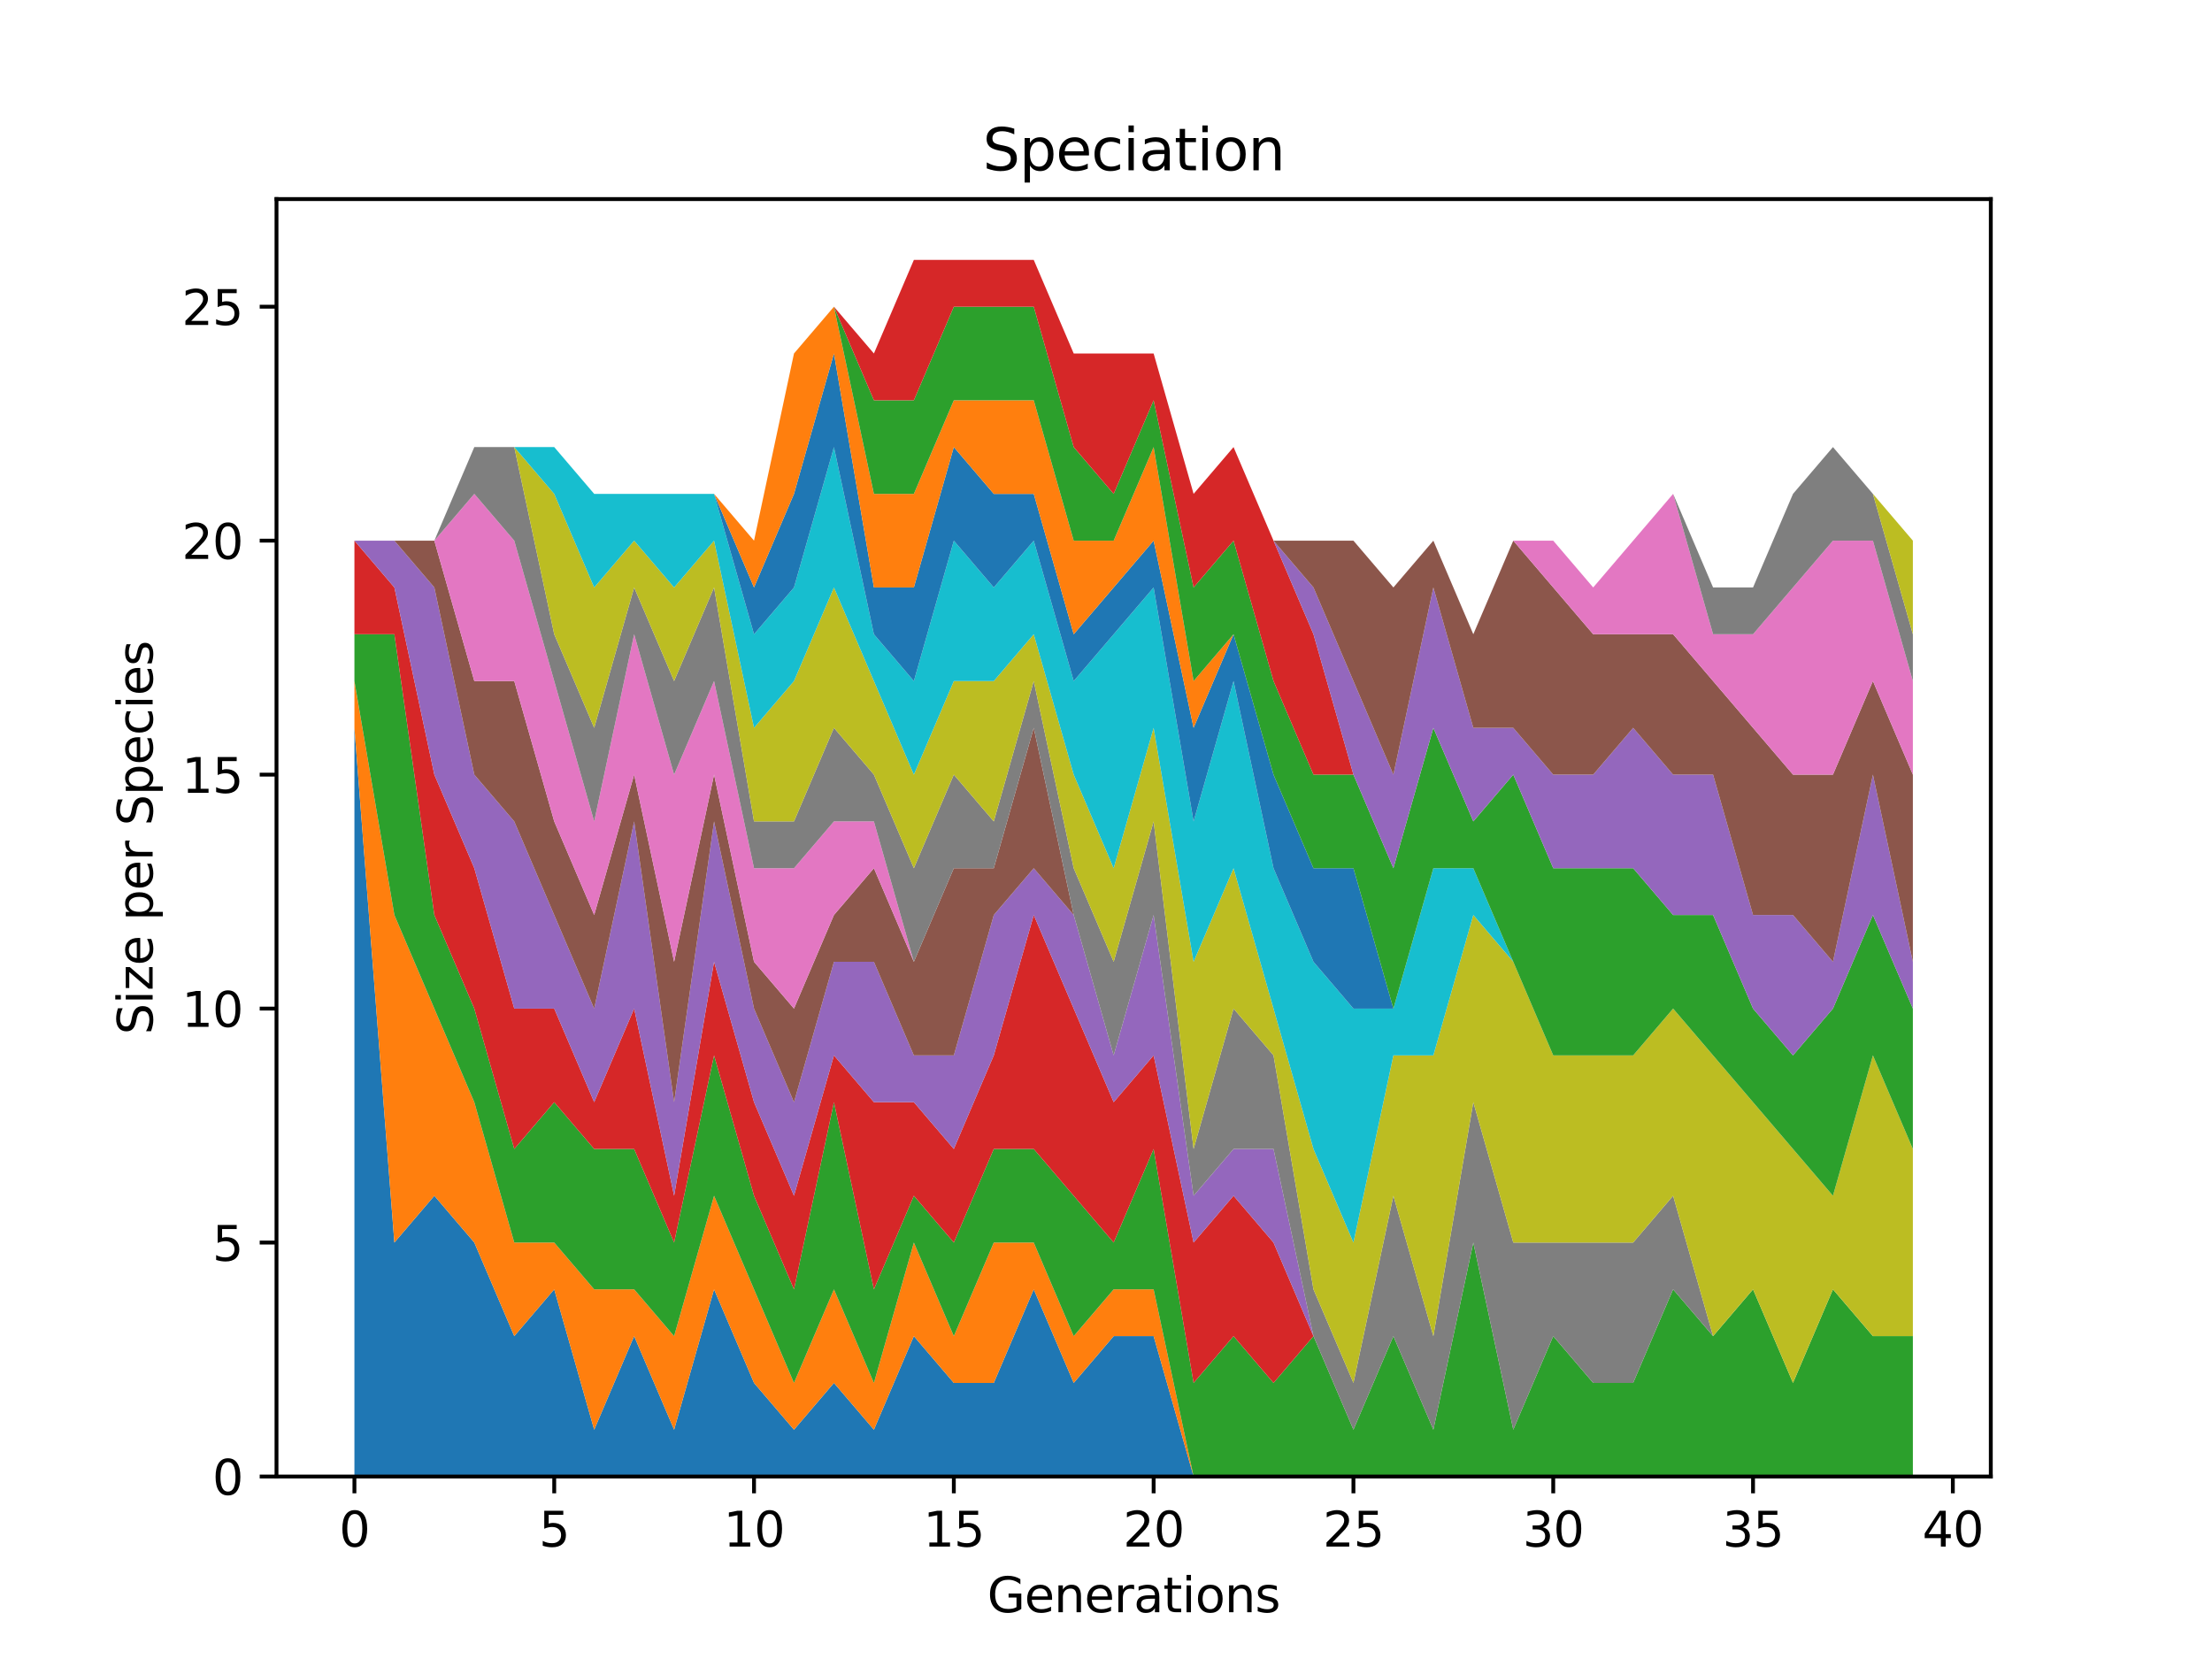 <?xml version="1.0" encoding="utf-8" standalone="no"?>
<!DOCTYPE svg PUBLIC "-//W3C//DTD SVG 1.1//EN"
  "http://www.w3.org/Graphics/SVG/1.1/DTD/svg11.dtd">
<svg xmlns:xlink="http://www.w3.org/1999/xlink" width="460.8pt" height="345.6pt" viewBox="0 0 460.8 345.6" xmlns="http://www.w3.org/2000/svg" version="1.1">
 <defs>
  <style type="text/css">*{stroke-linejoin: round; stroke-linecap: butt}</style>
 </defs>
 <g id="figure_1">
  <g id="patch_1">
   <path d="M 0 345.6 
L 460.8 345.6 
L 460.8 0 
L 0 0 
z
" style="fill: #ffffff"/>
  </g>
  <g id="axes_1">
   <g id="patch_2">
    <path d="M 57.6 307.584 
L 414.72 307.584 
L 414.72 41.472 
L 57.6 41.472 
z
" style="fill: #ffffff"/>
   </g>
   <g id="PolyCollection_1">
    <path d="M 73.833 151.621 
L 73.833 307.584 
L 82.157 307.584 
L 90.482 307.584 
L 98.806 307.584 
L 107.131 307.584 
L 115.455 307.584 
L 123.78 307.584 
L 132.104 307.584 
L 140.429 307.584 
L 148.753 307.584 
L 157.077 307.584 
L 165.402 307.584 
L 173.726 307.584 
L 182.051 307.584 
L 190.375 307.584 
L 198.7 307.584 
L 207.024 307.584 
L 215.349 307.584 
L 223.673 307.584 
L 231.998 307.584 
L 240.322 307.584 
L 248.647 307.584 
L 256.971 307.584 
L 265.296 307.584 
L 273.62 307.584 
L 281.945 307.584 
L 290.269 307.584 
L 298.594 307.584 
L 306.918 307.584 
L 315.243 307.584 
L 323.567 307.584 
L 331.891 307.584 
L 340.216 307.584 
L 348.54 307.584 
L 356.865 307.584 
L 365.189 307.584 
L 373.514 307.584 
L 381.838 307.584 
L 390.163 307.584 
L 398.487 307.584 
L 398.487 307.584 
L 398.487 307.584 
L 390.163 307.584 
L 381.838 307.584 
L 373.514 307.584 
L 365.189 307.584 
L 356.865 307.584 
L 348.54 307.584 
L 340.216 307.584 
L 331.891 307.584 
L 323.567 307.584 
L 315.243 307.584 
L 306.918 307.584 
L 298.594 307.584 
L 290.269 307.584 
L 281.945 307.584 
L 273.62 307.584 
L 265.296 307.584 
L 256.971 307.584 
L 248.647 307.584 
L 240.322 278.341 
L 231.998 278.341 
L 223.673 288.089 
L 215.349 268.593 
L 207.024 288.089 
L 198.7 288.089 
L 190.375 278.341 
L 182.051 297.836 
L 173.726 288.089 
L 165.402 297.836 
L 157.077 288.089 
L 148.753 268.593 
L 140.429 297.836 
L 132.104 278.341 
L 123.78 297.836 
L 115.455 268.593 
L 107.131 278.341 
L 98.806 258.846 
L 90.482 249.098 
L 82.157 258.846 
L 73.833 151.621 
z
" clip-path="url(#p4587676324)" style="fill: #1f77b4"/>
   </g>
   <g id="PolyCollection_2">
    <path d="M 73.833 141.873 
L 73.833 151.621 
L 82.157 258.846 
L 90.482 249.098 
L 98.806 258.846 
L 107.131 278.341 
L 115.455 268.593 
L 123.78 297.836 
L 132.104 278.341 
L 140.429 297.836 
L 148.753 268.593 
L 157.077 288.089 
L 165.402 297.836 
L 173.726 288.089 
L 182.051 297.836 
L 190.375 278.341 
L 198.7 288.089 
L 207.024 288.089 
L 215.349 268.593 
L 223.673 288.089 
L 231.998 278.341 
L 240.322 278.341 
L 248.647 307.584 
L 256.971 307.584 
L 265.296 307.584 
L 273.62 307.584 
L 281.945 307.584 
L 290.269 307.584 
L 298.594 307.584 
L 306.918 307.584 
L 315.243 307.584 
L 323.567 307.584 
L 331.891 307.584 
L 340.216 307.584 
L 348.54 307.584 
L 356.865 307.584 
L 365.189 307.584 
L 373.514 307.584 
L 381.838 307.584 
L 390.163 307.584 
L 398.487 307.584 
L 398.487 307.584 
L 398.487 307.584 
L 390.163 307.584 
L 381.838 307.584 
L 373.514 307.584 
L 365.189 307.584 
L 356.865 307.584 
L 348.54 307.584 
L 340.216 307.584 
L 331.891 307.584 
L 323.567 307.584 
L 315.243 307.584 
L 306.918 307.584 
L 298.594 307.584 
L 290.269 307.584 
L 281.945 307.584 
L 273.62 307.584 
L 265.296 307.584 
L 256.971 307.584 
L 248.647 307.584 
L 240.322 268.593 
L 231.998 268.593 
L 223.673 278.341 
L 215.349 258.846 
L 207.024 258.846 
L 198.7 278.341 
L 190.375 258.846 
L 182.051 288.089 
L 173.726 268.593 
L 165.402 288.089 
L 157.077 268.593 
L 148.753 249.098 
L 140.429 278.341 
L 132.104 268.593 
L 123.78 268.593 
L 115.455 258.846 
L 107.131 258.846 
L 98.806 229.602 
L 90.482 210.107 
L 82.157 190.612 
L 73.833 141.873 
z
" clip-path="url(#p4587676324)" style="fill: #ff7f0e"/>
   </g>
   <g id="PolyCollection_3">
    <path d="M 73.833 132.126 
L 73.833 141.873 
L 82.157 190.612 
L 90.482 210.107 
L 98.806 229.602 
L 107.131 258.846 
L 115.455 258.846 
L 123.78 268.593 
L 132.104 268.593 
L 140.429 278.341 
L 148.753 249.098 
L 157.077 268.593 
L 165.402 288.089 
L 173.726 268.593 
L 182.051 288.089 
L 190.375 258.846 
L 198.7 278.341 
L 207.024 258.846 
L 215.349 258.846 
L 223.673 278.341 
L 231.998 268.593 
L 240.322 268.593 
L 248.647 307.584 
L 256.971 307.584 
L 265.296 307.584 
L 273.62 307.584 
L 281.945 307.584 
L 290.269 307.584 
L 298.594 307.584 
L 306.918 307.584 
L 315.243 307.584 
L 323.567 307.584 
L 331.891 307.584 
L 340.216 307.584 
L 348.54 307.584 
L 356.865 307.584 
L 365.189 307.584 
L 373.514 307.584 
L 381.838 307.584 
L 390.163 307.584 
L 398.487 307.584 
L 398.487 278.341 
L 398.487 278.341 
L 390.163 278.341 
L 381.838 268.593 
L 373.514 288.089 
L 365.189 268.593 
L 356.865 278.341 
L 348.54 268.593 
L 340.216 288.089 
L 331.891 288.089 
L 323.567 278.341 
L 315.243 297.836 
L 306.918 258.846 
L 298.594 297.836 
L 290.269 278.341 
L 281.945 297.836 
L 273.62 278.341 
L 265.296 288.089 
L 256.971 278.341 
L 248.647 288.089 
L 240.322 239.35 
L 231.998 258.846 
L 223.673 249.098 
L 215.349 239.35 
L 207.024 239.35 
L 198.7 258.846 
L 190.375 249.098 
L 182.051 268.593 
L 173.726 229.602 
L 165.402 268.593 
L 157.077 249.098 
L 148.753 219.855 
L 140.429 258.846 
L 132.104 239.35 
L 123.78 239.35 
L 115.455 229.602 
L 107.131 239.35 
L 98.806 210.107 
L 90.482 190.612 
L 82.157 132.126 
L 73.833 132.126 
z
" clip-path="url(#p4587676324)" style="fill: #2ca02c"/>
   </g>
   <g id="PolyCollection_4">
    <path d="M 73.833 112.63 
L 73.833 132.126 
L 82.157 132.126 
L 90.482 190.612 
L 98.806 210.107 
L 107.131 239.35 
L 115.455 229.602 
L 123.78 239.35 
L 132.104 239.35 
L 140.429 258.846 
L 148.753 219.855 
L 157.077 249.098 
L 165.402 268.593 
L 173.726 229.602 
L 182.051 268.593 
L 190.375 249.098 
L 198.7 258.846 
L 207.024 239.35 
L 215.349 239.35 
L 223.673 249.098 
L 231.998 258.846 
L 240.322 239.35 
L 248.647 288.089 
L 256.971 278.341 
L 265.296 288.089 
L 273.62 278.341 
L 281.945 297.836 
L 290.269 278.341 
L 298.594 297.836 
L 306.918 258.846 
L 315.243 297.836 
L 323.567 278.341 
L 331.891 288.089 
L 340.216 288.089 
L 348.54 268.593 
L 356.865 278.341 
L 365.189 268.593 
L 373.514 288.089 
L 381.838 268.593 
L 390.163 278.341 
L 398.487 278.341 
L 398.487 278.341 
L 398.487 278.341 
L 390.163 278.341 
L 381.838 268.593 
L 373.514 288.089 
L 365.189 268.593 
L 356.865 278.341 
L 348.54 268.593 
L 340.216 288.089 
L 331.891 288.089 
L 323.567 278.341 
L 315.243 297.836 
L 306.918 258.846 
L 298.594 297.836 
L 290.269 278.341 
L 281.945 297.836 
L 273.62 278.341 
L 265.296 258.846 
L 256.971 249.098 
L 248.647 258.846 
L 240.322 219.855 
L 231.998 229.602 
L 223.673 210.107 
L 215.349 190.612 
L 207.024 219.855 
L 198.7 239.35 
L 190.375 229.602 
L 182.051 229.602 
L 173.726 219.855 
L 165.402 249.098 
L 157.077 229.602 
L 148.753 200.359 
L 140.429 249.098 
L 132.104 210.107 
L 123.78 229.602 
L 115.455 210.107 
L 107.131 210.107 
L 98.806 180.864 
L 90.482 161.369 
L 82.157 122.378 
L 73.833 112.63 
z
" clip-path="url(#p4587676324)" style="fill: #d62728"/>
   </g>
   <g id="PolyCollection_5">
    <path d="M 73.833 112.63 
L 73.833 112.63 
L 82.157 122.378 
L 90.482 161.369 
L 98.806 180.864 
L 107.131 210.107 
L 115.455 210.107 
L 123.78 229.602 
L 132.104 210.107 
L 140.429 249.098 
L 148.753 200.359 
L 157.077 229.602 
L 165.402 249.098 
L 173.726 219.855 
L 182.051 229.602 
L 190.375 229.602 
L 198.7 239.35 
L 207.024 219.855 
L 215.349 190.612 
L 223.673 210.107 
L 231.998 229.602 
L 240.322 219.855 
L 248.647 258.846 
L 256.971 249.098 
L 265.296 258.846 
L 273.62 278.341 
L 281.945 297.836 
L 290.269 278.341 
L 298.594 297.836 
L 306.918 258.846 
L 315.243 297.836 
L 323.567 278.341 
L 331.891 288.089 
L 340.216 288.089 
L 348.54 268.593 
L 356.865 278.341 
L 365.189 268.593 
L 373.514 288.089 
L 381.838 268.593 
L 390.163 278.341 
L 398.487 278.341 
L 398.487 278.341 
L 398.487 278.341 
L 390.163 278.341 
L 381.838 268.593 
L 373.514 288.089 
L 365.189 268.593 
L 356.865 278.341 
L 348.54 268.593 
L 340.216 288.089 
L 331.891 288.089 
L 323.567 278.341 
L 315.243 297.836 
L 306.918 258.846 
L 298.594 297.836 
L 290.269 278.341 
L 281.945 297.836 
L 273.62 278.341 
L 265.296 239.35 
L 256.971 239.35 
L 248.647 249.098 
L 240.322 190.612 
L 231.998 219.855 
L 223.673 190.612 
L 215.349 180.864 
L 207.024 190.612 
L 198.7 219.855 
L 190.375 219.855 
L 182.051 200.359 
L 173.726 200.359 
L 165.402 229.602 
L 157.077 210.107 
L 148.753 171.116 
L 140.429 229.602 
L 132.104 171.116 
L 123.78 210.107 
L 115.455 190.612 
L 107.131 171.116 
L 98.806 161.369 
L 90.482 122.378 
L 82.157 112.63 
L 73.833 112.63 
z
" clip-path="url(#p4587676324)" style="fill: #9467bd"/>
   </g>
   <g id="PolyCollection_6">
    <path d="M 73.833 112.63 
L 73.833 112.63 
L 82.157 112.63 
L 90.482 122.378 
L 98.806 161.369 
L 107.131 171.116 
L 115.455 190.612 
L 123.78 210.107 
L 132.104 171.116 
L 140.429 229.602 
L 148.753 171.116 
L 157.077 210.107 
L 165.402 229.602 
L 173.726 200.359 
L 182.051 200.359 
L 190.375 219.855 
L 198.7 219.855 
L 207.024 190.612 
L 215.349 180.864 
L 223.673 190.612 
L 231.998 219.855 
L 240.322 190.612 
L 248.647 249.098 
L 256.971 239.35 
L 265.296 239.35 
L 273.62 278.341 
L 281.945 297.836 
L 290.269 278.341 
L 298.594 297.836 
L 306.918 258.846 
L 315.243 297.836 
L 323.567 278.341 
L 331.891 288.089 
L 340.216 288.089 
L 348.54 268.593 
L 356.865 278.341 
L 365.189 268.593 
L 373.514 288.089 
L 381.838 268.593 
L 390.163 278.341 
L 398.487 278.341 
L 398.487 278.341 
L 398.487 278.341 
L 390.163 278.341 
L 381.838 268.593 
L 373.514 288.089 
L 365.189 268.593 
L 356.865 278.341 
L 348.54 268.593 
L 340.216 288.089 
L 331.891 288.089 
L 323.567 278.341 
L 315.243 297.836 
L 306.918 258.846 
L 298.594 297.836 
L 290.269 278.341 
L 281.945 297.836 
L 273.62 278.341 
L 265.296 239.35 
L 256.971 239.35 
L 248.647 249.098 
L 240.322 190.612 
L 231.998 219.855 
L 223.673 190.612 
L 215.349 151.621 
L 207.024 180.864 
L 198.7 180.864 
L 190.375 200.359 
L 182.051 180.864 
L 173.726 190.612 
L 165.402 210.107 
L 157.077 200.359 
L 148.753 161.369 
L 140.429 200.359 
L 132.104 161.369 
L 123.78 190.612 
L 115.455 171.116 
L 107.131 141.873 
L 98.806 141.873 
L 90.482 112.63 
L 82.157 112.63 
L 73.833 112.63 
z
" clip-path="url(#p4587676324)" style="fill: #8c564b"/>
   </g>
   <g id="PolyCollection_7">
    <path d="M 73.833 112.63 
L 73.833 112.63 
L 82.157 112.63 
L 90.482 112.63 
L 98.806 141.873 
L 107.131 141.873 
L 115.455 171.116 
L 123.78 190.612 
L 132.104 161.369 
L 140.429 200.359 
L 148.753 161.369 
L 157.077 200.359 
L 165.402 210.107 
L 173.726 190.612 
L 182.051 180.864 
L 190.375 200.359 
L 198.7 180.864 
L 207.024 180.864 
L 215.349 151.621 
L 223.673 190.612 
L 231.998 219.855 
L 240.322 190.612 
L 248.647 249.098 
L 256.971 239.35 
L 265.296 239.35 
L 273.62 278.341 
L 281.945 297.836 
L 290.269 278.341 
L 298.594 297.836 
L 306.918 258.846 
L 315.243 297.836 
L 323.567 278.341 
L 331.891 288.089 
L 340.216 288.089 
L 348.54 268.593 
L 356.865 278.341 
L 365.189 268.593 
L 373.514 288.089 
L 381.838 268.593 
L 390.163 278.341 
L 398.487 278.341 
L 398.487 278.341 
L 398.487 278.341 
L 390.163 278.341 
L 381.838 268.593 
L 373.514 288.089 
L 365.189 268.593 
L 356.865 278.341 
L 348.54 268.593 
L 340.216 288.089 
L 331.891 288.089 
L 323.567 278.341 
L 315.243 297.836 
L 306.918 258.846 
L 298.594 297.836 
L 290.269 278.341 
L 281.945 297.836 
L 273.62 278.341 
L 265.296 239.35 
L 256.971 239.35 
L 248.647 249.098 
L 240.322 190.612 
L 231.998 219.855 
L 223.673 190.612 
L 215.349 151.621 
L 207.024 180.864 
L 198.7 180.864 
L 190.375 200.359 
L 182.051 171.116 
L 173.726 171.116 
L 165.402 180.864 
L 157.077 180.864 
L 148.753 141.873 
L 140.429 161.369 
L 132.104 132.126 
L 123.78 171.116 
L 115.455 141.873 
L 107.131 112.63 
L 98.806 102.882 
L 90.482 112.63 
L 82.157 112.63 
L 73.833 112.63 
z
" clip-path="url(#p4587676324)" style="fill: #e377c2"/>
   </g>
   <g id="PolyCollection_8">
    <path d="M 73.833 112.63 
L 73.833 112.63 
L 82.157 112.63 
L 90.482 112.63 
L 98.806 102.882 
L 107.131 112.63 
L 115.455 141.873 
L 123.78 171.116 
L 132.104 132.126 
L 140.429 161.369 
L 148.753 141.873 
L 157.077 180.864 
L 165.402 180.864 
L 173.726 171.116 
L 182.051 171.116 
L 190.375 200.359 
L 198.7 180.864 
L 207.024 180.864 
L 215.349 151.621 
L 223.673 190.612 
L 231.998 219.855 
L 240.322 190.612 
L 248.647 249.098 
L 256.971 239.35 
L 265.296 239.35 
L 273.62 278.341 
L 281.945 297.836 
L 290.269 278.341 
L 298.594 297.836 
L 306.918 258.846 
L 315.243 297.836 
L 323.567 278.341 
L 331.891 288.089 
L 340.216 288.089 
L 348.54 268.593 
L 356.865 278.341 
L 365.189 268.593 
L 373.514 288.089 
L 381.838 268.593 
L 390.163 278.341 
L 398.487 278.341 
L 398.487 278.341 
L 398.487 278.341 
L 390.163 278.341 
L 381.838 268.593 
L 373.514 288.089 
L 365.189 268.593 
L 356.865 278.341 
L 348.54 249.098 
L 340.216 258.846 
L 331.891 258.846 
L 323.567 258.846 
L 315.243 258.846 
L 306.918 229.602 
L 298.594 278.341 
L 290.269 249.098 
L 281.945 288.089 
L 273.62 268.593 
L 265.296 219.855 
L 256.971 210.107 
L 248.647 239.35 
L 240.322 171.116 
L 231.998 200.359 
L 223.673 180.864 
L 215.349 141.873 
L 207.024 171.116 
L 198.7 161.369 
L 190.375 180.864 
L 182.051 161.369 
L 173.726 151.621 
L 165.402 171.116 
L 157.077 171.116 
L 148.753 122.378 
L 140.429 141.873 
L 132.104 122.378 
L 123.78 151.621 
L 115.455 132.126 
L 107.131 93.135 
L 98.806 93.135 
L 90.482 112.63 
L 82.157 112.63 
L 73.833 112.63 
z
" clip-path="url(#p4587676324)" style="fill: #7f7f7f"/>
   </g>
   <g id="PolyCollection_9">
    <path d="M 73.833 112.63 
L 73.833 112.63 
L 82.157 112.63 
L 90.482 112.63 
L 98.806 93.135 
L 107.131 93.135 
L 115.455 132.126 
L 123.78 151.621 
L 132.104 122.378 
L 140.429 141.873 
L 148.753 122.378 
L 157.077 171.116 
L 165.402 171.116 
L 173.726 151.621 
L 182.051 161.369 
L 190.375 180.864 
L 198.7 161.369 
L 207.024 171.116 
L 215.349 141.873 
L 223.673 180.864 
L 231.998 200.359 
L 240.322 171.116 
L 248.647 239.35 
L 256.971 210.107 
L 265.296 219.855 
L 273.62 268.593 
L 281.945 288.089 
L 290.269 249.098 
L 298.594 278.341 
L 306.918 229.602 
L 315.243 258.846 
L 323.567 258.846 
L 331.891 258.846 
L 340.216 258.846 
L 348.54 249.098 
L 356.865 278.341 
L 365.189 268.593 
L 373.514 288.089 
L 381.838 268.593 
L 390.163 278.341 
L 398.487 278.341 
L 398.487 239.35 
L 398.487 239.35 
L 390.163 219.855 
L 381.838 249.098 
L 373.514 239.35 
L 365.189 229.602 
L 356.865 219.855 
L 348.54 210.107 
L 340.216 219.855 
L 331.891 219.855 
L 323.567 219.855 
L 315.243 200.359 
L 306.918 190.612 
L 298.594 219.855 
L 290.269 219.855 
L 281.945 258.846 
L 273.62 239.35 
L 265.296 210.107 
L 256.971 180.864 
L 248.647 200.359 
L 240.322 151.621 
L 231.998 180.864 
L 223.673 161.369 
L 215.349 132.126 
L 207.024 141.873 
L 198.7 141.873 
L 190.375 161.369 
L 182.051 141.873 
L 173.726 122.378 
L 165.402 141.873 
L 157.077 151.621 
L 148.753 112.63 
L 140.429 122.378 
L 132.104 112.63 
L 123.78 122.378 
L 115.455 102.882 
L 107.131 93.135 
L 98.806 93.135 
L 90.482 112.63 
L 82.157 112.63 
L 73.833 112.63 
z
" clip-path="url(#p4587676324)" style="fill: #bcbd22"/>
   </g>
   <g id="PolyCollection_10">
    <path d="M 73.833 112.63 
L 73.833 112.63 
L 82.157 112.63 
L 90.482 112.63 
L 98.806 93.135 
L 107.131 93.135 
L 115.455 102.882 
L 123.78 122.378 
L 132.104 112.63 
L 140.429 122.378 
L 148.753 112.63 
L 157.077 151.621 
L 165.402 141.873 
L 173.726 122.378 
L 182.051 141.873 
L 190.375 161.369 
L 198.7 141.873 
L 207.024 141.873 
L 215.349 132.126 
L 223.673 161.369 
L 231.998 180.864 
L 240.322 151.621 
L 248.647 200.359 
L 256.971 180.864 
L 265.296 210.107 
L 273.62 239.35 
L 281.945 258.846 
L 290.269 219.855 
L 298.594 219.855 
L 306.918 190.612 
L 315.243 200.359 
L 323.567 219.855 
L 331.891 219.855 
L 340.216 219.855 
L 348.54 210.107 
L 356.865 219.855 
L 365.189 229.602 
L 373.514 239.35 
L 381.838 249.098 
L 390.163 219.855 
L 398.487 239.35 
L 398.487 239.35 
L 398.487 239.35 
L 390.163 219.855 
L 381.838 249.098 
L 373.514 239.35 
L 365.189 229.602 
L 356.865 219.855 
L 348.54 210.107 
L 340.216 219.855 
L 331.891 219.855 
L 323.567 219.855 
L 315.243 200.359 
L 306.918 180.864 
L 298.594 180.864 
L 290.269 210.107 
L 281.945 210.107 
L 273.62 200.359 
L 265.296 180.864 
L 256.971 141.873 
L 248.647 171.116 
L 240.322 122.378 
L 231.998 132.126 
L 223.673 141.873 
L 215.349 112.63 
L 207.024 122.378 
L 198.7 112.63 
L 190.375 141.873 
L 182.051 132.126 
L 173.726 93.135 
L 165.402 122.378 
L 157.077 132.126 
L 148.753 102.882 
L 140.429 102.882 
L 132.104 102.882 
L 123.78 102.882 
L 115.455 93.135 
L 107.131 93.135 
L 98.806 93.135 
L 90.482 112.63 
L 82.157 112.63 
L 73.833 112.63 
z
" clip-path="url(#p4587676324)" style="fill: #17becf"/>
   </g>
   <g id="PolyCollection_11">
    <path d="M 73.833 112.63 
L 73.833 112.63 
L 82.157 112.63 
L 90.482 112.63 
L 98.806 93.135 
L 107.131 93.135 
L 115.455 93.135 
L 123.78 102.882 
L 132.104 102.882 
L 140.429 102.882 
L 148.753 102.882 
L 157.077 132.126 
L 165.402 122.378 
L 173.726 93.135 
L 182.051 132.126 
L 190.375 141.873 
L 198.7 112.63 
L 207.024 122.378 
L 215.349 112.63 
L 223.673 141.873 
L 231.998 132.126 
L 240.322 122.378 
L 248.647 171.116 
L 256.971 141.873 
L 265.296 180.864 
L 273.62 200.359 
L 281.945 210.107 
L 290.269 210.107 
L 298.594 180.864 
L 306.918 180.864 
L 315.243 200.359 
L 323.567 219.855 
L 331.891 219.855 
L 340.216 219.855 
L 348.54 210.107 
L 356.865 219.855 
L 365.189 229.602 
L 373.514 239.35 
L 381.838 249.098 
L 390.163 219.855 
L 398.487 239.35 
L 398.487 239.35 
L 398.487 239.35 
L 390.163 219.855 
L 381.838 249.098 
L 373.514 239.35 
L 365.189 229.602 
L 356.865 219.855 
L 348.54 210.107 
L 340.216 219.855 
L 331.891 219.855 
L 323.567 219.855 
L 315.243 200.359 
L 306.918 180.864 
L 298.594 180.864 
L 290.269 210.107 
L 281.945 180.864 
L 273.62 180.864 
L 265.296 161.369 
L 256.971 132.126 
L 248.647 151.621 
L 240.322 112.63 
L 231.998 122.378 
L 223.673 132.126 
L 215.349 102.882 
L 207.024 102.882 
L 198.7 93.135 
L 190.375 122.378 
L 182.051 122.378 
L 173.726 73.639 
L 165.402 102.882 
L 157.077 122.378 
L 148.753 102.882 
L 140.429 102.882 
L 132.104 102.882 
L 123.78 102.882 
L 115.455 93.135 
L 107.131 93.135 
L 98.806 93.135 
L 90.482 112.63 
L 82.157 112.63 
L 73.833 112.63 
z
" clip-path="url(#p4587676324)" style="fill: #1f77b4"/>
   </g>
   <g id="PolyCollection_12">
    <path d="M 73.833 112.63 
L 73.833 112.63 
L 82.157 112.63 
L 90.482 112.63 
L 98.806 93.135 
L 107.131 93.135 
L 115.455 93.135 
L 123.78 102.882 
L 132.104 102.882 
L 140.429 102.882 
L 148.753 102.882 
L 157.077 122.378 
L 165.402 102.882 
L 173.726 73.639 
L 182.051 122.378 
L 190.375 122.378 
L 198.7 93.135 
L 207.024 102.882 
L 215.349 102.882 
L 223.673 132.126 
L 231.998 122.378 
L 240.322 112.63 
L 248.647 151.621 
L 256.971 132.126 
L 265.296 161.369 
L 273.62 180.864 
L 281.945 180.864 
L 290.269 210.107 
L 298.594 180.864 
L 306.918 180.864 
L 315.243 200.359 
L 323.567 219.855 
L 331.891 219.855 
L 340.216 219.855 
L 348.54 210.107 
L 356.865 219.855 
L 365.189 229.602 
L 373.514 239.35 
L 381.838 249.098 
L 390.163 219.855 
L 398.487 239.35 
L 398.487 239.35 
L 398.487 239.35 
L 390.163 219.855 
L 381.838 249.098 
L 373.514 239.35 
L 365.189 229.602 
L 356.865 219.855 
L 348.54 210.107 
L 340.216 219.855 
L 331.891 219.855 
L 323.567 219.855 
L 315.243 200.359 
L 306.918 180.864 
L 298.594 180.864 
L 290.269 210.107 
L 281.945 180.864 
L 273.62 180.864 
L 265.296 161.369 
L 256.971 132.126 
L 248.647 141.873 
L 240.322 93.135 
L 231.998 112.63 
L 223.673 112.63 
L 215.349 83.387 
L 207.024 83.387 
L 198.7 83.387 
L 190.375 102.882 
L 182.051 102.882 
L 173.726 63.892 
L 165.402 73.639 
L 157.077 112.63 
L 148.753 102.882 
L 140.429 102.882 
L 132.104 102.882 
L 123.78 102.882 
L 115.455 93.135 
L 107.131 93.135 
L 98.806 93.135 
L 90.482 112.63 
L 82.157 112.63 
L 73.833 112.63 
z
" clip-path="url(#p4587676324)" style="fill: #ff7f0e"/>
   </g>
   <g id="PolyCollection_13">
    <path d="M 73.833 112.63 
L 73.833 112.63 
L 82.157 112.63 
L 90.482 112.63 
L 98.806 93.135 
L 107.131 93.135 
L 115.455 93.135 
L 123.78 102.882 
L 132.104 102.882 
L 140.429 102.882 
L 148.753 102.882 
L 157.077 112.63 
L 165.402 73.639 
L 173.726 63.892 
L 182.051 102.882 
L 190.375 102.882 
L 198.7 83.387 
L 207.024 83.387 
L 215.349 83.387 
L 223.673 112.63 
L 231.998 112.63 
L 240.322 93.135 
L 248.647 141.873 
L 256.971 132.126 
L 265.296 161.369 
L 273.62 180.864 
L 281.945 180.864 
L 290.269 210.107 
L 298.594 180.864 
L 306.918 180.864 
L 315.243 200.359 
L 323.567 219.855 
L 331.891 219.855 
L 340.216 219.855 
L 348.54 210.107 
L 356.865 219.855 
L 365.189 229.602 
L 373.514 239.35 
L 381.838 249.098 
L 390.163 219.855 
L 398.487 239.35 
L 398.487 210.107 
L 398.487 210.107 
L 390.163 190.612 
L 381.838 210.107 
L 373.514 219.855 
L 365.189 210.107 
L 356.865 190.612 
L 348.54 190.612 
L 340.216 180.864 
L 331.891 180.864 
L 323.567 180.864 
L 315.243 161.369 
L 306.918 171.116 
L 298.594 151.621 
L 290.269 180.864 
L 281.945 161.369 
L 273.62 161.369 
L 265.296 141.873 
L 256.971 112.63 
L 248.647 122.378 
L 240.322 83.387 
L 231.998 102.882 
L 223.673 93.135 
L 215.349 63.892 
L 207.024 63.892 
L 198.7 63.892 
L 190.375 83.387 
L 182.051 83.387 
L 173.726 63.892 
L 165.402 73.639 
L 157.077 112.63 
L 148.753 102.882 
L 140.429 102.882 
L 132.104 102.882 
L 123.78 102.882 
L 115.455 93.135 
L 107.131 93.135 
L 98.806 93.135 
L 90.482 112.63 
L 82.157 112.63 
L 73.833 112.63 
z
" clip-path="url(#p4587676324)" style="fill: #2ca02c"/>
   </g>
   <g id="PolyCollection_14">
    <path d="M 73.833 112.63 
L 73.833 112.63 
L 82.157 112.63 
L 90.482 112.63 
L 98.806 93.135 
L 107.131 93.135 
L 115.455 93.135 
L 123.78 102.882 
L 132.104 102.882 
L 140.429 102.882 
L 148.753 102.882 
L 157.077 112.63 
L 165.402 73.639 
L 173.726 63.892 
L 182.051 83.387 
L 190.375 83.387 
L 198.7 63.892 
L 207.024 63.892 
L 215.349 63.892 
L 223.673 93.135 
L 231.998 102.882 
L 240.322 83.387 
L 248.647 122.378 
L 256.971 112.63 
L 265.296 141.873 
L 273.62 161.369 
L 281.945 161.369 
L 290.269 180.864 
L 298.594 151.621 
L 306.918 171.116 
L 315.243 161.369 
L 323.567 180.864 
L 331.891 180.864 
L 340.216 180.864 
L 348.54 190.612 
L 356.865 190.612 
L 365.189 210.107 
L 373.514 219.855 
L 381.838 210.107 
L 390.163 190.612 
L 398.487 210.107 
L 398.487 210.107 
L 398.487 210.107 
L 390.163 190.612 
L 381.838 210.107 
L 373.514 219.855 
L 365.189 210.107 
L 356.865 190.612 
L 348.54 190.612 
L 340.216 180.864 
L 331.891 180.864 
L 323.567 180.864 
L 315.243 161.369 
L 306.918 171.116 
L 298.594 151.621 
L 290.269 180.864 
L 281.945 161.369 
L 273.62 132.126 
L 265.296 112.63 
L 256.971 93.135 
L 248.647 102.882 
L 240.322 73.639 
L 231.998 73.639 
L 223.673 73.639 
L 215.349 54.144 
L 207.024 54.144 
L 198.7 54.144 
L 190.375 54.144 
L 182.051 73.639 
L 173.726 63.892 
L 165.402 73.639 
L 157.077 112.63 
L 148.753 102.882 
L 140.429 102.882 
L 132.104 102.882 
L 123.78 102.882 
L 115.455 93.135 
L 107.131 93.135 
L 98.806 93.135 
L 90.482 112.63 
L 82.157 112.63 
L 73.833 112.63 
z
" clip-path="url(#p4587676324)" style="fill: #d62728"/>
   </g>
   <g id="PolyCollection_15">
    <path d="M 73.833 112.63 
L 73.833 112.63 
L 82.157 112.63 
L 90.482 112.63 
L 98.806 93.135 
L 107.131 93.135 
L 115.455 93.135 
L 123.78 102.882 
L 132.104 102.882 
L 140.429 102.882 
L 148.753 102.882 
L 157.077 112.63 
L 165.402 73.639 
L 173.726 63.892 
L 182.051 73.639 
L 190.375 54.144 
L 198.7 54.144 
L 207.024 54.144 
L 215.349 54.144 
L 223.673 73.639 
L 231.998 73.639 
L 240.322 73.639 
L 248.647 102.882 
L 256.971 93.135 
L 265.296 112.63 
L 273.62 132.126 
L 281.945 161.369 
L 290.269 180.864 
L 298.594 151.621 
L 306.918 171.116 
L 315.243 161.369 
L 323.567 180.864 
L 331.891 180.864 
L 340.216 180.864 
L 348.54 190.612 
L 356.865 190.612 
L 365.189 210.107 
L 373.514 219.855 
L 381.838 210.107 
L 390.163 190.612 
L 398.487 210.107 
L 398.487 200.359 
L 398.487 200.359 
L 390.163 161.369 
L 381.838 200.359 
L 373.514 190.612 
L 365.189 190.612 
L 356.865 161.369 
L 348.54 161.369 
L 340.216 151.621 
L 331.891 161.369 
L 323.567 161.369 
L 315.243 151.621 
L 306.918 151.621 
L 298.594 122.378 
L 290.269 161.369 
L 281.945 141.873 
L 273.62 122.378 
L 265.296 112.63 
L 256.971 93.135 
L 248.647 102.882 
L 240.322 73.639 
L 231.998 73.639 
L 223.673 73.639 
L 215.349 54.144 
L 207.024 54.144 
L 198.7 54.144 
L 190.375 54.144 
L 182.051 73.639 
L 173.726 63.892 
L 165.402 73.639 
L 157.077 112.63 
L 148.753 102.882 
L 140.429 102.882 
L 132.104 102.882 
L 123.78 102.882 
L 115.455 93.135 
L 107.131 93.135 
L 98.806 93.135 
L 90.482 112.63 
L 82.157 112.63 
L 73.833 112.63 
z
" clip-path="url(#p4587676324)" style="fill: #9467bd"/>
   </g>
   <g id="PolyCollection_16">
    <path d="M 73.833 112.63 
L 73.833 112.63 
L 82.157 112.63 
L 90.482 112.63 
L 98.806 93.135 
L 107.131 93.135 
L 115.455 93.135 
L 123.78 102.882 
L 132.104 102.882 
L 140.429 102.882 
L 148.753 102.882 
L 157.077 112.63 
L 165.402 73.639 
L 173.726 63.892 
L 182.051 73.639 
L 190.375 54.144 
L 198.7 54.144 
L 207.024 54.144 
L 215.349 54.144 
L 223.673 73.639 
L 231.998 73.639 
L 240.322 73.639 
L 248.647 102.882 
L 256.971 93.135 
L 265.296 112.63 
L 273.62 122.378 
L 281.945 141.873 
L 290.269 161.369 
L 298.594 122.378 
L 306.918 151.621 
L 315.243 151.621 
L 323.567 161.369 
L 331.891 161.369 
L 340.216 151.621 
L 348.54 161.369 
L 356.865 161.369 
L 365.189 190.612 
L 373.514 190.612 
L 381.838 200.359 
L 390.163 161.369 
L 398.487 200.359 
L 398.487 161.369 
L 398.487 161.369 
L 390.163 141.873 
L 381.838 161.369 
L 373.514 161.369 
L 365.189 151.621 
L 356.865 141.873 
L 348.54 132.126 
L 340.216 132.126 
L 331.891 132.126 
L 323.567 122.378 
L 315.243 112.63 
L 306.918 132.126 
L 298.594 112.63 
L 290.269 122.378 
L 281.945 112.63 
L 273.62 112.63 
L 265.296 112.63 
L 256.971 93.135 
L 248.647 102.882 
L 240.322 73.639 
L 231.998 73.639 
L 223.673 73.639 
L 215.349 54.144 
L 207.024 54.144 
L 198.7 54.144 
L 190.375 54.144 
L 182.051 73.639 
L 173.726 63.892 
L 165.402 73.639 
L 157.077 112.63 
L 148.753 102.882 
L 140.429 102.882 
L 132.104 102.882 
L 123.78 102.882 
L 115.455 93.135 
L 107.131 93.135 
L 98.806 93.135 
L 90.482 112.63 
L 82.157 112.63 
L 73.833 112.63 
z
" clip-path="url(#p4587676324)" style="fill: #8c564b"/>
   </g>
   <g id="PolyCollection_17">
    <path d="M 73.833 112.63 
L 73.833 112.63 
L 82.157 112.63 
L 90.482 112.63 
L 98.806 93.135 
L 107.131 93.135 
L 115.455 93.135 
L 123.78 102.882 
L 132.104 102.882 
L 140.429 102.882 
L 148.753 102.882 
L 157.077 112.63 
L 165.402 73.639 
L 173.726 63.892 
L 182.051 73.639 
L 190.375 54.144 
L 198.7 54.144 
L 207.024 54.144 
L 215.349 54.144 
L 223.673 73.639 
L 231.998 73.639 
L 240.322 73.639 
L 248.647 102.882 
L 256.971 93.135 
L 265.296 112.63 
L 273.62 112.63 
L 281.945 112.63 
L 290.269 122.378 
L 298.594 112.63 
L 306.918 132.126 
L 315.243 112.63 
L 323.567 122.378 
L 331.891 132.126 
L 340.216 132.126 
L 348.54 132.126 
L 356.865 141.873 
L 365.189 151.621 
L 373.514 161.369 
L 381.838 161.369 
L 390.163 141.873 
L 398.487 161.369 
L 398.487 141.873 
L 398.487 141.873 
L 390.163 112.63 
L 381.838 112.63 
L 373.514 122.378 
L 365.189 132.126 
L 356.865 132.126 
L 348.54 102.882 
L 340.216 112.63 
L 331.891 122.378 
L 323.567 112.63 
L 315.243 112.63 
L 306.918 132.126 
L 298.594 112.63 
L 290.269 122.378 
L 281.945 112.63 
L 273.62 112.63 
L 265.296 112.63 
L 256.971 93.135 
L 248.647 102.882 
L 240.322 73.639 
L 231.998 73.639 
L 223.673 73.639 
L 215.349 54.144 
L 207.024 54.144 
L 198.7 54.144 
L 190.375 54.144 
L 182.051 73.639 
L 173.726 63.892 
L 165.402 73.639 
L 157.077 112.63 
L 148.753 102.882 
L 140.429 102.882 
L 132.104 102.882 
L 123.78 102.882 
L 115.455 93.135 
L 107.131 93.135 
L 98.806 93.135 
L 90.482 112.63 
L 82.157 112.63 
L 73.833 112.63 
z
" clip-path="url(#p4587676324)" style="fill: #e377c2"/>
   </g>
   <g id="PolyCollection_18">
    <path d="M 73.833 112.63 
L 73.833 112.63 
L 82.157 112.63 
L 90.482 112.63 
L 98.806 93.135 
L 107.131 93.135 
L 115.455 93.135 
L 123.78 102.882 
L 132.104 102.882 
L 140.429 102.882 
L 148.753 102.882 
L 157.077 112.63 
L 165.402 73.639 
L 173.726 63.892 
L 182.051 73.639 
L 190.375 54.144 
L 198.7 54.144 
L 207.024 54.144 
L 215.349 54.144 
L 223.673 73.639 
L 231.998 73.639 
L 240.322 73.639 
L 248.647 102.882 
L 256.971 93.135 
L 265.296 112.63 
L 273.62 112.63 
L 281.945 112.63 
L 290.269 122.378 
L 298.594 112.63 
L 306.918 132.126 
L 315.243 112.63 
L 323.567 112.63 
L 331.891 122.378 
L 340.216 112.63 
L 348.54 102.882 
L 356.865 132.126 
L 365.189 132.126 
L 373.514 122.378 
L 381.838 112.63 
L 390.163 112.63 
L 398.487 141.873 
L 398.487 132.126 
L 398.487 132.126 
L 390.163 102.882 
L 381.838 93.135 
L 373.514 102.882 
L 365.189 122.378 
L 356.865 122.378 
L 348.54 102.882 
L 340.216 112.63 
L 331.891 122.378 
L 323.567 112.63 
L 315.243 112.63 
L 306.918 132.126 
L 298.594 112.63 
L 290.269 122.378 
L 281.945 112.63 
L 273.62 112.63 
L 265.296 112.63 
L 256.971 93.135 
L 248.647 102.882 
L 240.322 73.639 
L 231.998 73.639 
L 223.673 73.639 
L 215.349 54.144 
L 207.024 54.144 
L 198.7 54.144 
L 190.375 54.144 
L 182.051 73.639 
L 173.726 63.892 
L 165.402 73.639 
L 157.077 112.63 
L 148.753 102.882 
L 140.429 102.882 
L 132.104 102.882 
L 123.78 102.882 
L 115.455 93.135 
L 107.131 93.135 
L 98.806 93.135 
L 90.482 112.63 
L 82.157 112.63 
L 73.833 112.63 
z
" clip-path="url(#p4587676324)" style="fill: #7f7f7f"/>
   </g>
   <g id="PolyCollection_19">
    <path d="M 73.833 112.63 
L 73.833 112.63 
L 82.157 112.63 
L 90.482 112.63 
L 98.806 93.135 
L 107.131 93.135 
L 115.455 93.135 
L 123.78 102.882 
L 132.104 102.882 
L 140.429 102.882 
L 148.753 102.882 
L 157.077 112.63 
L 165.402 73.639 
L 173.726 63.892 
L 182.051 73.639 
L 190.375 54.144 
L 198.7 54.144 
L 207.024 54.144 
L 215.349 54.144 
L 223.673 73.639 
L 231.998 73.639 
L 240.322 73.639 
L 248.647 102.882 
L 256.971 93.135 
L 265.296 112.63 
L 273.62 112.63 
L 281.945 112.63 
L 290.269 122.378 
L 298.594 112.63 
L 306.918 132.126 
L 315.243 112.63 
L 323.567 112.63 
L 331.891 122.378 
L 340.216 112.63 
L 348.54 102.882 
L 356.865 122.378 
L 365.189 122.378 
L 373.514 102.882 
L 381.838 93.135 
L 390.163 102.882 
L 398.487 132.126 
L 398.487 112.63 
L 398.487 112.63 
L 390.163 102.882 
L 381.838 93.135 
L 373.514 102.882 
L 365.189 122.378 
L 356.865 122.378 
L 348.54 102.882 
L 340.216 112.63 
L 331.891 122.378 
L 323.567 112.63 
L 315.243 112.63 
L 306.918 132.126 
L 298.594 112.63 
L 290.269 122.378 
L 281.945 112.63 
L 273.62 112.63 
L 265.296 112.63 
L 256.971 93.135 
L 248.647 102.882 
L 240.322 73.639 
L 231.998 73.639 
L 223.673 73.639 
L 215.349 54.144 
L 207.024 54.144 
L 198.7 54.144 
L 190.375 54.144 
L 182.051 73.639 
L 173.726 63.892 
L 165.402 73.639 
L 157.077 112.63 
L 148.753 102.882 
L 140.429 102.882 
L 132.104 102.882 
L 123.78 102.882 
L 115.455 93.135 
L 107.131 93.135 
L 98.806 93.135 
L 90.482 112.63 
L 82.157 112.63 
L 73.833 112.63 
z
" clip-path="url(#p4587676324)" style="fill: #bcbd22"/>
   </g>
   <g id="matplotlib.axis_1">
    <g id="xtick_1">
     <g id="line2d_1">
      <defs>
       <path id="m3e8f43581f" d="M 0 0 
L 0 3.5 
" style="stroke: #000000; stroke-width: 0.8"/>
      </defs>
      <g>
       <use xlink:href="#m3e8f43581f" x="73.833" y="307.584" style="stroke: #000000; stroke-width: 0.8"/>
      </g>
     </g>
     <g id="text_1">
      <!-- 0 -->
      <g transform="translate(70.651 322.182) scale(0.1 -0.1)">
       <defs>
        <path id="DejaVuSans-30" d="M 2034 4250 
Q 1547 4250 1301 3770 
Q 1056 3291 1056 2328 
Q 1056 1369 1301 889 
Q 1547 409 2034 409 
Q 2525 409 2770 889 
Q 3016 1369 3016 2328 
Q 3016 3291 2770 3770 
Q 2525 4250 2034 4250 
z
M 2034 4750 
Q 2819 4750 3233 4129 
Q 3647 3509 3647 2328 
Q 3647 1150 3233 529 
Q 2819 -91 2034 -91 
Q 1250 -91 836 529 
Q 422 1150 422 2328 
Q 422 3509 836 4129 
Q 1250 4750 2034 4750 
z
" transform="scale(0.016)"/>
       </defs>
       <use xlink:href="#DejaVuSans-30"/>
      </g>
     </g>
    </g>
    <g id="xtick_2">
     <g id="line2d_2">
      <g>
       <use xlink:href="#m3e8f43581f" x="115.455" y="307.584" style="stroke: #000000; stroke-width: 0.8"/>
      </g>
     </g>
     <g id="text_2">
      <!-- 5 -->
      <g transform="translate(112.274 322.182) scale(0.1 -0.1)">
       <defs>
        <path id="DejaVuSans-35" d="M 691 4666 
L 3169 4666 
L 3169 4134 
L 1269 4134 
L 1269 2991 
Q 1406 3038 1543 3061 
Q 1681 3084 1819 3084 
Q 2600 3084 3056 2656 
Q 3513 2228 3513 1497 
Q 3513 744 3044 326 
Q 2575 -91 1722 -91 
Q 1428 -91 1123 -41 
Q 819 9 494 109 
L 494 744 
Q 775 591 1075 516 
Q 1375 441 1709 441 
Q 2250 441 2565 725 
Q 2881 1009 2881 1497 
Q 2881 1984 2565 2268 
Q 2250 2553 1709 2553 
Q 1456 2553 1204 2497 
Q 953 2441 691 2322 
L 691 4666 
z
" transform="scale(0.016)"/>
       </defs>
       <use xlink:href="#DejaVuSans-35"/>
      </g>
     </g>
    </g>
    <g id="xtick_3">
     <g id="line2d_3">
      <g>
       <use xlink:href="#m3e8f43581f" x="157.077" y="307.584" style="stroke: #000000; stroke-width: 0.8"/>
      </g>
     </g>
     <g id="text_3">
      <!-- 10 -->
      <g transform="translate(150.715 322.182) scale(0.1 -0.1)">
       <defs>
        <path id="DejaVuSans-31" d="M 794 531 
L 1825 531 
L 1825 4091 
L 703 3866 
L 703 4441 
L 1819 4666 
L 2450 4666 
L 2450 531 
L 3481 531 
L 3481 0 
L 794 0 
L 794 531 
z
" transform="scale(0.016)"/>
       </defs>
       <use xlink:href="#DejaVuSans-31"/>
       <use xlink:href="#DejaVuSans-30" x="63.623"/>
      </g>
     </g>
    </g>
    <g id="xtick_4">
     <g id="line2d_4">
      <g>
       <use xlink:href="#m3e8f43581f" x="198.7" y="307.584" style="stroke: #000000; stroke-width: 0.8"/>
      </g>
     </g>
     <g id="text_4">
      <!-- 15 -->
      <g transform="translate(192.337 322.182) scale(0.1 -0.1)">
       <use xlink:href="#DejaVuSans-31"/>
       <use xlink:href="#DejaVuSans-35" x="63.623"/>
      </g>
     </g>
    </g>
    <g id="xtick_5">
     <g id="line2d_5">
      <g>
       <use xlink:href="#m3e8f43581f" x="240.322" y="307.584" style="stroke: #000000; stroke-width: 0.8"/>
      </g>
     </g>
     <g id="text_5">
      <!-- 20 -->
      <g transform="translate(233.96 322.182) scale(0.1 -0.1)">
       <defs>
        <path id="DejaVuSans-32" d="M 1228 531 
L 3431 531 
L 3431 0 
L 469 0 
L 469 531 
Q 828 903 1448 1529 
Q 2069 2156 2228 2338 
Q 2531 2678 2651 2914 
Q 2772 3150 2772 3378 
Q 2772 3750 2511 3984 
Q 2250 4219 1831 4219 
Q 1534 4219 1204 4116 
Q 875 4013 500 3803 
L 500 4441 
Q 881 4594 1212 4672 
Q 1544 4750 1819 4750 
Q 2544 4750 2975 4387 
Q 3406 4025 3406 3419 
Q 3406 3131 3298 2873 
Q 3191 2616 2906 2266 
Q 2828 2175 2409 1742 
Q 1991 1309 1228 531 
z
" transform="scale(0.016)"/>
       </defs>
       <use xlink:href="#DejaVuSans-32"/>
       <use xlink:href="#DejaVuSans-30" x="63.623"/>
      </g>
     </g>
    </g>
    <g id="xtick_6">
     <g id="line2d_6">
      <g>
       <use xlink:href="#m3e8f43581f" x="281.945" y="307.584" style="stroke: #000000; stroke-width: 0.8"/>
      </g>
     </g>
     <g id="text_6">
      <!-- 25 -->
      <g transform="translate(275.582 322.182) scale(0.1 -0.1)">
       <use xlink:href="#DejaVuSans-32"/>
       <use xlink:href="#DejaVuSans-35" x="63.623"/>
      </g>
     </g>
    </g>
    <g id="xtick_7">
     <g id="line2d_7">
      <g>
       <use xlink:href="#m3e8f43581f" x="323.567" y="307.584" style="stroke: #000000; stroke-width: 0.8"/>
      </g>
     </g>
     <g id="text_7">
      <!-- 30 -->
      <g transform="translate(317.204 322.182) scale(0.1 -0.1)">
       <defs>
        <path id="DejaVuSans-33" d="M 2597 2516 
Q 3050 2419 3304 2112 
Q 3559 1806 3559 1356 
Q 3559 666 3084 287 
Q 2609 -91 1734 -91 
Q 1441 -91 1130 -33 
Q 819 25 488 141 
L 488 750 
Q 750 597 1062 519 
Q 1375 441 1716 441 
Q 2309 441 2620 675 
Q 2931 909 2931 1356 
Q 2931 1769 2642 2001 
Q 2353 2234 1838 2234 
L 1294 2234 
L 1294 2753 
L 1863 2753 
Q 2328 2753 2575 2939 
Q 2822 3125 2822 3475 
Q 2822 3834 2567 4026 
Q 2313 4219 1838 4219 
Q 1578 4219 1281 4162 
Q 984 4106 628 3988 
L 628 4550 
Q 988 4650 1302 4700 
Q 1616 4750 1894 4750 
Q 2613 4750 3031 4423 
Q 3450 4097 3450 3541 
Q 3450 3153 3228 2886 
Q 3006 2619 2597 2516 
z
" transform="scale(0.016)"/>
       </defs>
       <use xlink:href="#DejaVuSans-33"/>
       <use xlink:href="#DejaVuSans-30" x="63.623"/>
      </g>
     </g>
    </g>
    <g id="xtick_8">
     <g id="line2d_8">
      <g>
       <use xlink:href="#m3e8f43581f" x="365.189" y="307.584" style="stroke: #000000; stroke-width: 0.8"/>
      </g>
     </g>
     <g id="text_8">
      <!-- 35 -->
      <g transform="translate(358.827 322.182) scale(0.1 -0.1)">
       <use xlink:href="#DejaVuSans-33"/>
       <use xlink:href="#DejaVuSans-35" x="63.623"/>
      </g>
     </g>
    </g>
    <g id="xtick_9">
     <g id="line2d_9">
      <g>
       <use xlink:href="#m3e8f43581f" x="406.812" y="307.584" style="stroke: #000000; stroke-width: 0.8"/>
      </g>
     </g>
     <g id="text_9">
      <!-- 40 -->
      <g transform="translate(400.449 322.182) scale(0.1 -0.1)">
       <defs>
        <path id="DejaVuSans-34" d="M 2419 4116 
L 825 1625 
L 2419 1625 
L 2419 4116 
z
M 2253 4666 
L 3047 4666 
L 3047 1625 
L 3713 1625 
L 3713 1100 
L 3047 1100 
L 3047 0 
L 2419 0 
L 2419 1100 
L 313 1100 
L 313 1709 
L 2253 4666 
z
" transform="scale(0.016)"/>
       </defs>
       <use xlink:href="#DejaVuSans-34"/>
       <use xlink:href="#DejaVuSans-30" x="63.623"/>
      </g>
     </g>
    </g>
    <g id="text_10">
     <!-- Generations -->
     <g transform="translate(205.662 335.861) scale(0.1 -0.1)">
      <defs>
       <path id="DejaVuSans-47" d="M 3809 666 
L 3809 1919 
L 2778 1919 
L 2778 2438 
L 4434 2438 
L 4434 434 
Q 4069 175 3628 42 
Q 3188 -91 2688 -91 
Q 1594 -91 976 548 
Q 359 1188 359 2328 
Q 359 3472 976 4111 
Q 1594 4750 2688 4750 
Q 3144 4750 3555 4637 
Q 3966 4525 4313 4306 
L 4313 3634 
Q 3963 3931 3569 4081 
Q 3175 4231 2741 4231 
Q 1884 4231 1454 3753 
Q 1025 3275 1025 2328 
Q 1025 1384 1454 906 
Q 1884 428 2741 428 
Q 3075 428 3337 486 
Q 3600 544 3809 666 
z
" transform="scale(0.016)"/>
       <path id="DejaVuSans-65" d="M 3597 1894 
L 3597 1613 
L 953 1613 
Q 991 1019 1311 708 
Q 1631 397 2203 397 
Q 2534 397 2845 478 
Q 3156 559 3463 722 
L 3463 178 
Q 3153 47 2828 -22 
Q 2503 -91 2169 -91 
Q 1331 -91 842 396 
Q 353 884 353 1716 
Q 353 2575 817 3079 
Q 1281 3584 2069 3584 
Q 2775 3584 3186 3129 
Q 3597 2675 3597 1894 
z
M 3022 2063 
Q 3016 2534 2758 2815 
Q 2500 3097 2075 3097 
Q 1594 3097 1305 2825 
Q 1016 2553 972 2059 
L 3022 2063 
z
" transform="scale(0.016)"/>
       <path id="DejaVuSans-6e" d="M 3513 2113 
L 3513 0 
L 2938 0 
L 2938 2094 
Q 2938 2591 2744 2837 
Q 2550 3084 2163 3084 
Q 1697 3084 1428 2787 
Q 1159 2491 1159 1978 
L 1159 0 
L 581 0 
L 581 3500 
L 1159 3500 
L 1159 2956 
Q 1366 3272 1645 3428 
Q 1925 3584 2291 3584 
Q 2894 3584 3203 3211 
Q 3513 2838 3513 2113 
z
" transform="scale(0.016)"/>
       <path id="DejaVuSans-72" d="M 2631 2963 
Q 2534 3019 2420 3045 
Q 2306 3072 2169 3072 
Q 1681 3072 1420 2755 
Q 1159 2438 1159 1844 
L 1159 0 
L 581 0 
L 581 3500 
L 1159 3500 
L 1159 2956 
Q 1341 3275 1631 3429 
Q 1922 3584 2338 3584 
Q 2397 3584 2469 3576 
Q 2541 3569 2628 3553 
L 2631 2963 
z
" transform="scale(0.016)"/>
       <path id="DejaVuSans-61" d="M 2194 1759 
Q 1497 1759 1228 1600 
Q 959 1441 959 1056 
Q 959 750 1161 570 
Q 1363 391 1709 391 
Q 2188 391 2477 730 
Q 2766 1069 2766 1631 
L 2766 1759 
L 2194 1759 
z
M 3341 1997 
L 3341 0 
L 2766 0 
L 2766 531 
Q 2569 213 2275 61 
Q 1981 -91 1556 -91 
Q 1019 -91 701 211 
Q 384 513 384 1019 
Q 384 1609 779 1909 
Q 1175 2209 1959 2209 
L 2766 2209 
L 2766 2266 
Q 2766 2663 2505 2880 
Q 2244 3097 1772 3097 
Q 1472 3097 1187 3025 
Q 903 2953 641 2809 
L 641 3341 
Q 956 3463 1253 3523 
Q 1550 3584 1831 3584 
Q 2591 3584 2966 3190 
Q 3341 2797 3341 1997 
z
" transform="scale(0.016)"/>
       <path id="DejaVuSans-74" d="M 1172 4494 
L 1172 3500 
L 2356 3500 
L 2356 3053 
L 1172 3053 
L 1172 1153 
Q 1172 725 1289 603 
Q 1406 481 1766 481 
L 2356 481 
L 2356 0 
L 1766 0 
Q 1100 0 847 248 
Q 594 497 594 1153 
L 594 3053 
L 172 3053 
L 172 3500 
L 594 3500 
L 594 4494 
L 1172 4494 
z
" transform="scale(0.016)"/>
       <path id="DejaVuSans-69" d="M 603 3500 
L 1178 3500 
L 1178 0 
L 603 0 
L 603 3500 
z
M 603 4863 
L 1178 4863 
L 1178 4134 
L 603 4134 
L 603 4863 
z
" transform="scale(0.016)"/>
       <path id="DejaVuSans-6f" d="M 1959 3097 
Q 1497 3097 1228 2736 
Q 959 2375 959 1747 
Q 959 1119 1226 758 
Q 1494 397 1959 397 
Q 2419 397 2687 759 
Q 2956 1122 2956 1747 
Q 2956 2369 2687 2733 
Q 2419 3097 1959 3097 
z
M 1959 3584 
Q 2709 3584 3137 3096 
Q 3566 2609 3566 1747 
Q 3566 888 3137 398 
Q 2709 -91 1959 -91 
Q 1206 -91 779 398 
Q 353 888 353 1747 
Q 353 2609 779 3096 
Q 1206 3584 1959 3584 
z
" transform="scale(0.016)"/>
       <path id="DejaVuSans-73" d="M 2834 3397 
L 2834 2853 
Q 2591 2978 2328 3040 
Q 2066 3103 1784 3103 
Q 1356 3103 1142 2972 
Q 928 2841 928 2578 
Q 928 2378 1081 2264 
Q 1234 2150 1697 2047 
L 1894 2003 
Q 2506 1872 2764 1633 
Q 3022 1394 3022 966 
Q 3022 478 2636 193 
Q 2250 -91 1575 -91 
Q 1294 -91 989 -36 
Q 684 19 347 128 
L 347 722 
Q 666 556 975 473 
Q 1284 391 1588 391 
Q 1994 391 2212 530 
Q 2431 669 2431 922 
Q 2431 1156 2273 1281 
Q 2116 1406 1581 1522 
L 1381 1569 
Q 847 1681 609 1914 
Q 372 2147 372 2553 
Q 372 3047 722 3315 
Q 1072 3584 1716 3584 
Q 2034 3584 2315 3537 
Q 2597 3491 2834 3397 
z
" transform="scale(0.016)"/>
      </defs>
      <use xlink:href="#DejaVuSans-47"/>
      <use xlink:href="#DejaVuSans-65" x="77.49"/>
      <use xlink:href="#DejaVuSans-6e" x="139.014"/>
      <use xlink:href="#DejaVuSans-65" x="202.393"/>
      <use xlink:href="#DejaVuSans-72" x="263.916"/>
      <use xlink:href="#DejaVuSans-61" x="305.029"/>
      <use xlink:href="#DejaVuSans-74" x="366.309"/>
      <use xlink:href="#DejaVuSans-69" x="405.518"/>
      <use xlink:href="#DejaVuSans-6f" x="433.301"/>
      <use xlink:href="#DejaVuSans-6e" x="494.482"/>
      <use xlink:href="#DejaVuSans-73" x="557.861"/>
     </g>
    </g>
   </g>
   <g id="matplotlib.axis_2">
    <g id="ytick_1">
     <g id="line2d_10">
      <defs>
       <path id="m82883f226a" d="M 0 0 
L -3.5 0 
" style="stroke: #000000; stroke-width: 0.8"/>
      </defs>
      <g>
       <use xlink:href="#m82883f226a" x="57.6" y="307.584" style="stroke: #000000; stroke-width: 0.8"/>
      </g>
     </g>
     <g id="text_11">
      <!-- 0 -->
      <g transform="translate(44.237 311.383) scale(0.1 -0.1)">
       <use xlink:href="#DejaVuSans-30"/>
      </g>
     </g>
    </g>
    <g id="ytick_2">
     <g id="line2d_11">
      <g>
       <use xlink:href="#m82883f226a" x="57.6" y="258.846" style="stroke: #000000; stroke-width: 0.8"/>
      </g>
     </g>
     <g id="text_12">
      <!-- 5 -->
      <g transform="translate(44.237 262.645) scale(0.1 -0.1)">
       <use xlink:href="#DejaVuSans-35"/>
      </g>
     </g>
    </g>
    <g id="ytick_3">
     <g id="line2d_12">
      <g>
       <use xlink:href="#m82883f226a" x="57.6" y="210.107" style="stroke: #000000; stroke-width: 0.8"/>
      </g>
     </g>
     <g id="text_13">
      <!-- 10 -->
      <g transform="translate(37.875 213.906) scale(0.1 -0.1)">
       <use xlink:href="#DejaVuSans-31"/>
       <use xlink:href="#DejaVuSans-30" x="63.623"/>
      </g>
     </g>
    </g>
    <g id="ytick_4">
     <g id="line2d_13">
      <g>
       <use xlink:href="#m82883f226a" x="57.6" y="161.369" style="stroke: #000000; stroke-width: 0.8"/>
      </g>
     </g>
     <g id="text_14">
      <!-- 15 -->
      <g transform="translate(37.875 165.168) scale(0.1 -0.1)">
       <use xlink:href="#DejaVuSans-31"/>
       <use xlink:href="#DejaVuSans-35" x="63.623"/>
      </g>
     </g>
    </g>
    <g id="ytick_5">
     <g id="line2d_14">
      <g>
       <use xlink:href="#m82883f226a" x="57.6" y="112.63" style="stroke: #000000; stroke-width: 0.8"/>
      </g>
     </g>
     <g id="text_15">
      <!-- 20 -->
      <g transform="translate(37.875 116.429) scale(0.1 -0.1)">
       <use xlink:href="#DejaVuSans-32"/>
       <use xlink:href="#DejaVuSans-30" x="63.623"/>
      </g>
     </g>
    </g>
    <g id="ytick_6">
     <g id="line2d_15">
      <g>
       <use xlink:href="#m82883f226a" x="57.6" y="63.892" style="stroke: #000000; stroke-width: 0.8"/>
      </g>
     </g>
     <g id="text_16">
      <!-- 25 -->
      <g transform="translate(37.875 67.691) scale(0.1 -0.1)">
       <use xlink:href="#DejaVuSans-32"/>
       <use xlink:href="#DejaVuSans-35" x="63.623"/>
      </g>
     </g>
    </g>
    <g id="text_17">
     <!-- Size per Species -->
     <g transform="translate(31.795 215.521) rotate(-90) scale(0.1 -0.1)">
      <defs>
       <path id="DejaVuSans-53" d="M 3425 4513 
L 3425 3897 
Q 3066 4069 2747 4153 
Q 2428 4238 2131 4238 
Q 1616 4238 1336 4038 
Q 1056 3838 1056 3469 
Q 1056 3159 1242 3001 
Q 1428 2844 1947 2747 
L 2328 2669 
Q 3034 2534 3370 2195 
Q 3706 1856 3706 1288 
Q 3706 609 3251 259 
Q 2797 -91 1919 -91 
Q 1588 -91 1214 -16 
Q 841 59 441 206 
L 441 856 
Q 825 641 1194 531 
Q 1563 422 1919 422 
Q 2459 422 2753 634 
Q 3047 847 3047 1241 
Q 3047 1584 2836 1778 
Q 2625 1972 2144 2069 
L 1759 2144 
Q 1053 2284 737 2584 
Q 422 2884 422 3419 
Q 422 4038 858 4394 
Q 1294 4750 2059 4750 
Q 2388 4750 2728 4690 
Q 3069 4631 3425 4513 
z
" transform="scale(0.016)"/>
       <path id="DejaVuSans-7a" d="M 353 3500 
L 3084 3500 
L 3084 2975 
L 922 459 
L 3084 459 
L 3084 0 
L 275 0 
L 275 525 
L 2438 3041 
L 353 3041 
L 353 3500 
z
" transform="scale(0.016)"/>
       <path id="DejaVuSans-20" transform="scale(0.016)"/>
       <path id="DejaVuSans-70" d="M 1159 525 
L 1159 -1331 
L 581 -1331 
L 581 3500 
L 1159 3500 
L 1159 2969 
Q 1341 3281 1617 3432 
Q 1894 3584 2278 3584 
Q 2916 3584 3314 3078 
Q 3713 2572 3713 1747 
Q 3713 922 3314 415 
Q 2916 -91 2278 -91 
Q 1894 -91 1617 61 
Q 1341 213 1159 525 
z
M 3116 1747 
Q 3116 2381 2855 2742 
Q 2594 3103 2138 3103 
Q 1681 3103 1420 2742 
Q 1159 2381 1159 1747 
Q 1159 1113 1420 752 
Q 1681 391 2138 391 
Q 2594 391 2855 752 
Q 3116 1113 3116 1747 
z
" transform="scale(0.016)"/>
       <path id="DejaVuSans-63" d="M 3122 3366 
L 3122 2828 
Q 2878 2963 2633 3030 
Q 2388 3097 2138 3097 
Q 1578 3097 1268 2742 
Q 959 2388 959 1747 
Q 959 1106 1268 751 
Q 1578 397 2138 397 
Q 2388 397 2633 464 
Q 2878 531 3122 666 
L 3122 134 
Q 2881 22 2623 -34 
Q 2366 -91 2075 -91 
Q 1284 -91 818 406 
Q 353 903 353 1747 
Q 353 2603 823 3093 
Q 1294 3584 2113 3584 
Q 2378 3584 2631 3529 
Q 2884 3475 3122 3366 
z
" transform="scale(0.016)"/>
      </defs>
      <use xlink:href="#DejaVuSans-53"/>
      <use xlink:href="#DejaVuSans-69" x="63.477"/>
      <use xlink:href="#DejaVuSans-7a" x="91.26"/>
      <use xlink:href="#DejaVuSans-65" x="143.75"/>
      <use xlink:href="#DejaVuSans-20" x="205.273"/>
      <use xlink:href="#DejaVuSans-70" x="237.061"/>
      <use xlink:href="#DejaVuSans-65" x="300.537"/>
      <use xlink:href="#DejaVuSans-72" x="362.061"/>
      <use xlink:href="#DejaVuSans-20" x="403.174"/>
      <use xlink:href="#DejaVuSans-53" x="434.961"/>
      <use xlink:href="#DejaVuSans-70" x="498.438"/>
      <use xlink:href="#DejaVuSans-65" x="561.914"/>
      <use xlink:href="#DejaVuSans-63" x="623.438"/>
      <use xlink:href="#DejaVuSans-69" x="678.418"/>
      <use xlink:href="#DejaVuSans-65" x="706.201"/>
      <use xlink:href="#DejaVuSans-73" x="767.725"/>
     </g>
    </g>
   </g>
   <g id="patch_3">
    <path d="M 57.6 307.584 
L 57.6 41.472 
" style="fill: none; stroke: #000000; stroke-width: 0.8; stroke-linejoin: miter; stroke-linecap: square"/>
   </g>
   <g id="patch_4">
    <path d="M 414.72 307.584 
L 414.72 41.472 
" style="fill: none; stroke: #000000; stroke-width: 0.8; stroke-linejoin: miter; stroke-linecap: square"/>
   </g>
   <g id="patch_5">
    <path d="M 57.6 307.584 
L 414.72 307.584 
" style="fill: none; stroke: #000000; stroke-width: 0.8; stroke-linejoin: miter; stroke-linecap: square"/>
   </g>
   <g id="patch_6">
    <path d="M 57.6 41.472 
L 414.72 41.472 
" style="fill: none; stroke: #000000; stroke-width: 0.8; stroke-linejoin: miter; stroke-linecap: square"/>
   </g>
   <g id="text_18">
    <!-- Speciation -->
    <g transform="translate(204.714 35.472) scale(0.12 -0.12)">
     <use xlink:href="#DejaVuSans-53"/>
     <use xlink:href="#DejaVuSans-70" x="63.477"/>
     <use xlink:href="#DejaVuSans-65" x="126.953"/>
     <use xlink:href="#DejaVuSans-63" x="188.477"/>
     <use xlink:href="#DejaVuSans-69" x="243.457"/>
     <use xlink:href="#DejaVuSans-61" x="271.24"/>
     <use xlink:href="#DejaVuSans-74" x="332.52"/>
     <use xlink:href="#DejaVuSans-69" x="371.729"/>
     <use xlink:href="#DejaVuSans-6f" x="399.512"/>
     <use xlink:href="#DejaVuSans-6e" x="460.693"/>
    </g>
   </g>
  </g>
 </g>
 <defs>
  <clipPath id="p4587676324">
   <rect x="57.6" y="41.472" width="357.12" height="266.112"/>
  </clipPath>
 </defs>
</svg>
